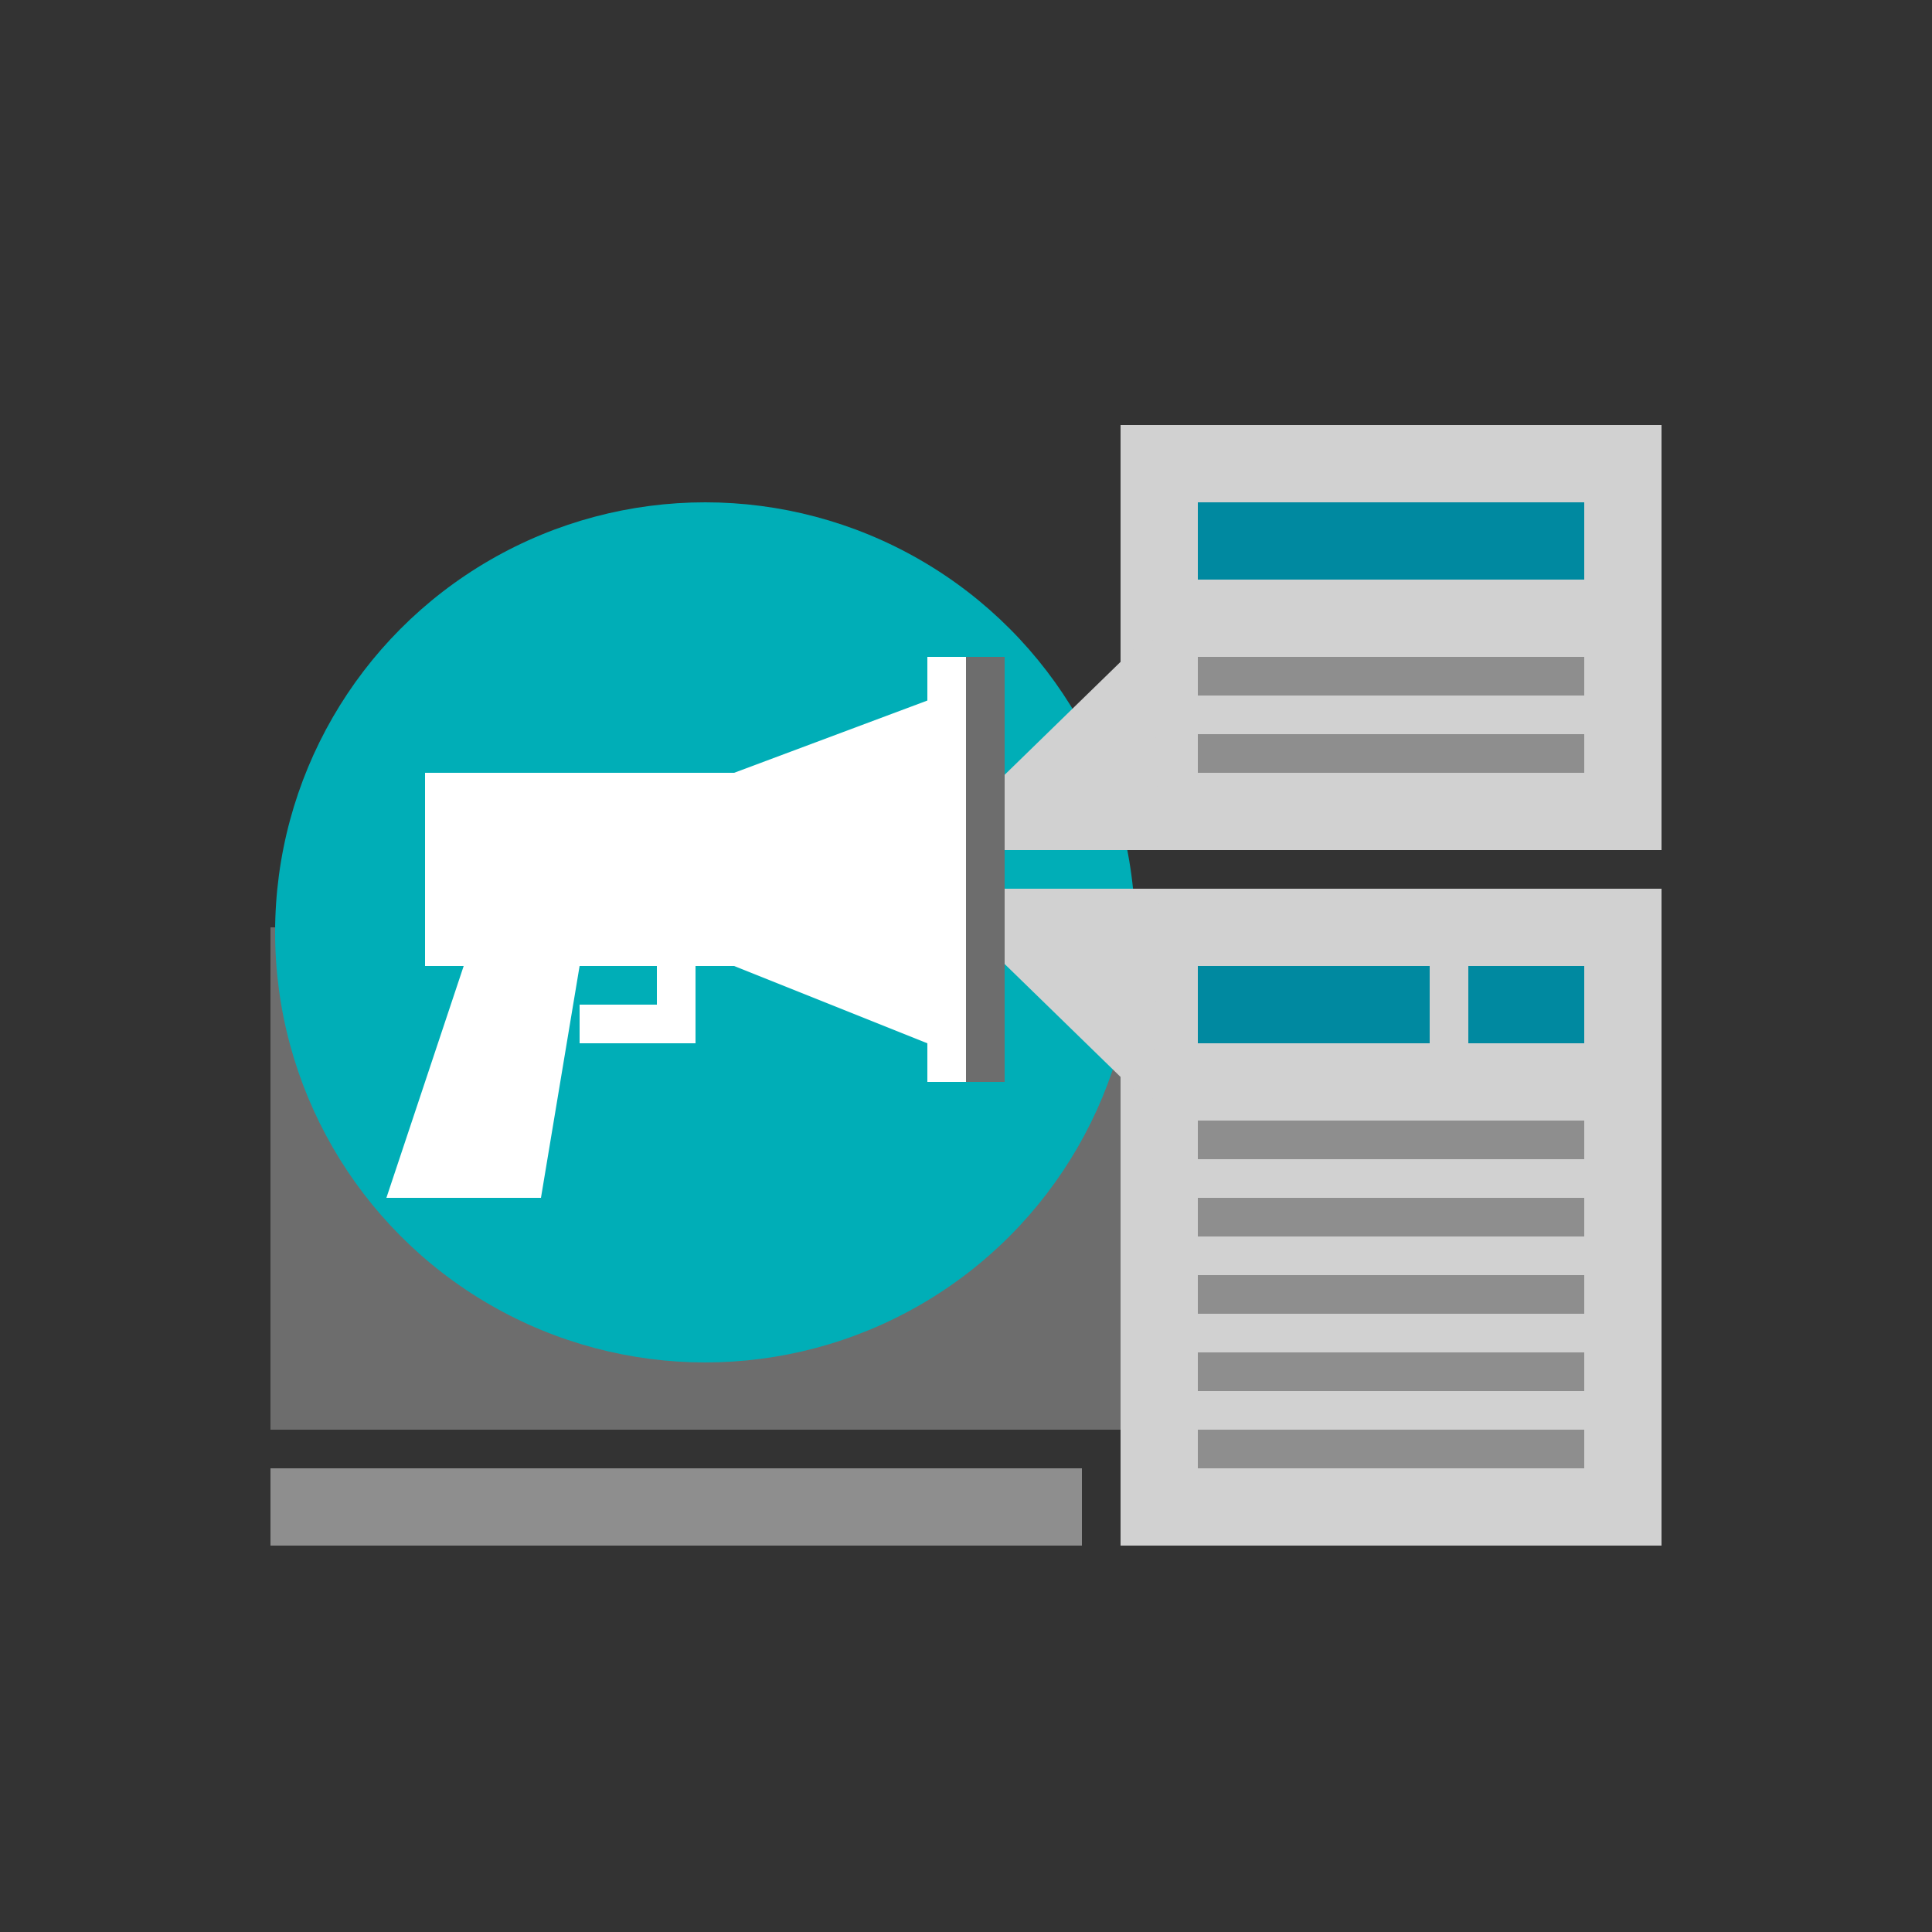 <svg id="Layer_1" data-name="Layer 1" xmlns="http://www.w3.org/2000/svg" viewBox="0 0 50 50"><rect x="0" y="0" width="50" height="50" fill="#333333" stroke="none"/><defs><style>.cls-1{fill:#6d6d6d;}.cls-2{fill:#00aeb7;}.cls-3{fill:#d1d1d1;}.cls-4{fill:#0089a0;}.cls-5{fill:#8e8e8e;}.cls-6{fill:#fff;}</style></defs><title>dock_icon_08</title><rect class="cls-1" x="7" y="24" width="22" height="13"/><circle class="cls-2" cx="18.25" cy="24.13" r="11.13"/><rect class="cls-3" x="29" y="23" width="14" height="17" transform="translate(72 63) rotate(-180)"/><polyline class="cls-3" points="29.82 28.67 24 23 30 23"/><rect class="cls-4" x="31" y="25" width="6" height="2"/><rect class="cls-5" x="31" y="29" width="10" height="1"/><rect class="cls-5" x="31" y="31" width="10" height="1"/><rect class="cls-5" x="31" y="33" width="10" height="1"/><rect class="cls-3" x="29" y="11" width="14" height="11" transform="translate(72 33) rotate(180)"/><polyline class="cls-3" points="29.82 16.33 24 22 30 22"/><polygon class="cls-6" points="24 28 26 28 26 17 24 17 24 27 24 28"/><polygon class="cls-6" points="19 25 19 20 24 18.13 24 27 19 25"/><polygon class="cls-6" points="11 20 11 25 12 25 10 31 14 31 15 25 19 25 19 20 11 20"/><rect class="cls-5" x="31" y="35" width="10" height="1"/><rect class="cls-5" x="31" y="37" width="10" height="1"/><rect class="cls-4" x="31" y="13" width="10" height="2"/><rect class="cls-5" x="31" y="17" width="10" height="1"/><rect class="cls-5" x="31" y="19" width="10" height="1"/><rect class="cls-5" x="7" y="38" width="21" height="2"/><rect class="cls-1" x="25" y="17" width="1" height="11"/><rect class="cls-4" x="38" y="25" width="3" height="2"/><rect class="cls-6" x="17" y="25" width="1" height="2"/><rect class="cls-6" x="15" y="26" width="2" height="1"/></svg>